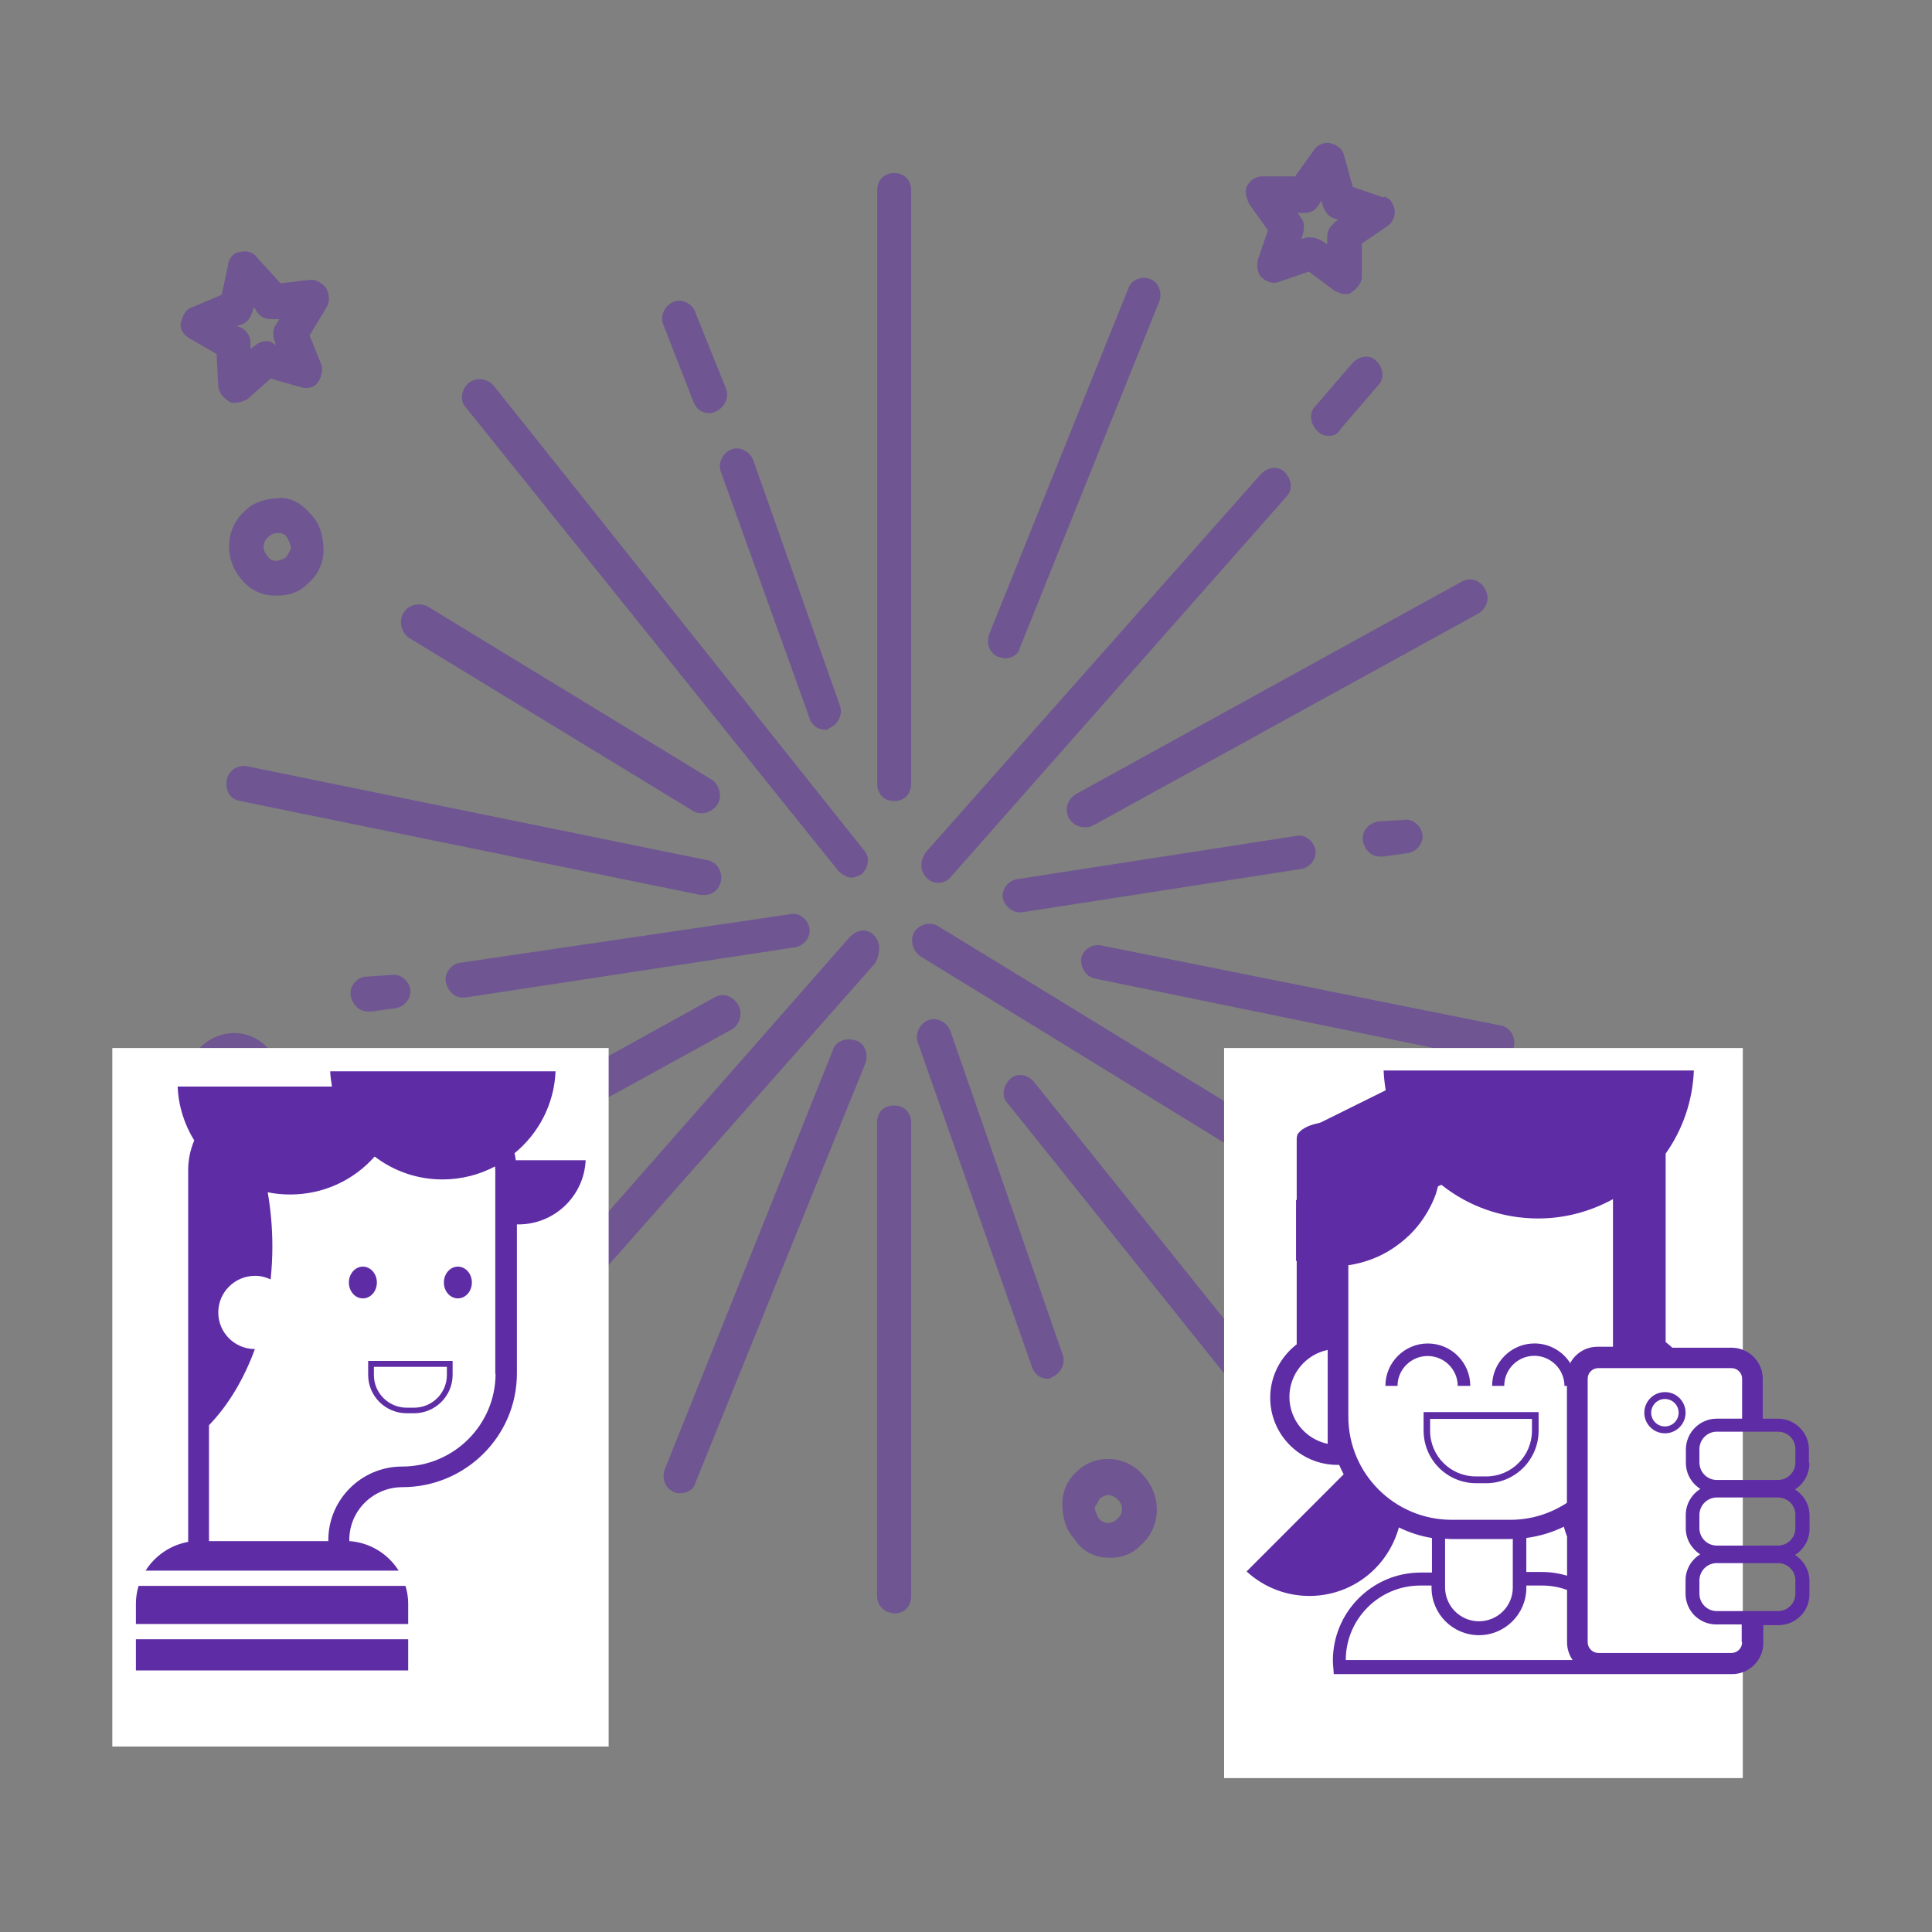<svg xmlns="http://www.w3.org/2000/svg" viewBox="0 0 86 86">
  <rect x="0" y="0" width="86" height="86" fill="#808080" stroke="none"/>
  <g fill="none" fill-rule="evenodd">
    <path fill="#5e2ca5" d="M40.56 8.478c0-.465-.304-.774-.757-.774-.454 0-.756.31-.756.774v26.405c0 .465.302.775.756.775.453 0 .756-.31.756-.775V8.478zm-.757 63.342c.453 0 .756-.31.756-.775V49.983c0-.465-.31-.774-.76-.774-.46 0-.76.3-.76.77v21.06c0 .46.38.77.75.77zm-3.78-39.88c.075.31.378.543.68.543.076 0 .15 0 .227-.078.378-.155.605-.62.454-1.006l-3.856-10.92c-.15-.39-.605-.62-.983-.47-.378.15-.604.62-.453 1l3.93 10.92zm-5.065-18.042c-.15-.387-.605-.62-.983-.464-.378.155-.605.62-.453 1.006l1.36 3.485c.152.31.378.465.68.465.076 0 .152 0 .303-.078.378-.155.605-.62.454-1.007l-1.37-3.407zm11.34 31.982c-.15-.388-.605-.62-.983-.466-.378.155-.605.62-.454 1.007l5.07 14.41c.08.31.38.54.68.54.08 0 .15 0 .23-.08.38-.15.61-.62.46-1l-5-14.41zm-21.47-28.807c-.302.31-.378.775-.075 1.084l16.555 20.598c.15.155.378.31.605.31.15 0 .302-.078.453-.155.303-.31.378-.775.076-1.084L21.962 17.15c-.302-.31-.756-.387-1.134-.077zm37.496 48.32c.15 0 .302-.078.453-.155.302-.31.378-.775.076-1.085L46 48.125c-.3-.31-.754-.388-1.057-.078-.302.31-.378.774-.075 1.084l12.85 16.03c.152.16.38.24.606.24zm-40.368-38.1c-.227.388-.076.85.226 1.085l12.7 7.74c.152.08.227.08.378.08.227 0 .53-.156.68-.39.227-.386.076-.85-.226-1.083l-12.7-7.743c-.378-.155-.832-.078-1.058.31zm43.996 28.03c.227 0 .53-.153.68-.385.227-.39.076-.854-.226-1.086l-20.638-12.62c-.378-.233-.83-.08-1.058.23-.227.388-.076.853.227 1.085L61.5 55.17c.15.078.3.156.452.156zM31.336 39.84c.378 0 .68-.233.756-.62.075-.388-.15-.852-.605-.93L11 34.11c-.377-.08-.83.154-.906.618-.076.465.15.852.604.93l20.487 4.18h.15zm17.387 3.716l17.765 3.64h.15c.38 0 .68-.233.757-.62.076-.387-.15-.852-.605-.93l-17.765-3.56c-.378-.08-.83.153-.907.618 0 .387.227.774.605.852zm-3.326-2.943h.075l12.474-1.936c.378-.077.68-.464.604-.85-.075-.388-.453-.698-.83-.62L45.245 39.14c-.378.078-.68.465-.605.852.076.31.38.62.757.62zM20.45 42.86c-.378.076-.68.464-.605.85.076.388.378.698.756.698h.08l14.74-2.246c.38-.077.68-.465.61-.852-.07-.387-.45-.697-.83-.62l-14.74 2.17zm40.822-6.273c-.378.077-.68.464-.605.852.076.38.378.69.756.69h.15l1.135-.16c.378-.08.68-.47.605-.85-.076-.39-.454-.7-.832-.62l-1.2.07zm-45.055 6.89c-.378.08-.68.466-.605.853.076.387.378.697.756.697h.15l1.135-.155c.378-.077.68-.464.605-.852-.076-.387-.454-.696-.832-.62l-1.21.078zM66.11 26.21c-.227-.387-.68-.542-1.06-.31l-17.16 9.45c-.377.232-.528.697-.3 1.084.15.232.377.387.68.387.15 0 .226 0 .377-.07l17.16-9.44c.378-.23.53-.69.303-1.08zM32.848 44.717c-.227-.387-.68-.542-1.058-.31l-17.085 9.448c-.378.232-.53.697-.302 1.084.15.23.378.38.68.38.15 0 .227 0 .378-.08l17.16-9.44c.31-.23.46-.7.23-1.09zm8.392-5.652c.15.155.3.232.528.232.227 0 .378-.077.53-.232l14.967-16.96c.303-.308.227-.773-.075-1.083-.303-.31-.756-.232-1.06.078L41.24 37.903c-.303.387-.303.852 0 1.162zm-2.345 2.555c-.302-.31-.755-.232-1.058.077L22.87 58.733c-.303.31-.228.774.075 1.084.15.155.302.232.53.232.226 0 .377-.08.528-.24L38.97 42.86c.228-.466.228-.93-.075-1.24zM20.98 60.98l-1.664 1.935c-.302.31-.227.774.076 1.084.15.15.302.23.53.23.226 0 .377-.08.528-.23l1.663-1.94c.303-.31.227-.78-.075-1.09-.303-.31-.756-.31-1.06 0zm38.704-41.894l1.663-1.935c.303-.31.227-.77-.075-1.08-.303-.31-.756-.23-1.06.08l-1.662 1.93c-.302.31-.226.78.076 1.09.15.16.302.23.53.23.226 0 .377-.07.528-.31zM44.716 29.308c.303 0 .605-.155.68-.465l6.2-15.41c.15-.386 0-.85-.378-1.006-.378-.155-.832 0-.983.387l-6.2 15.41c-.15.387 0 .852.38 1.006.075 0 .226.078.3.078zM37.08 46.73l-7.483 18.662c-.15.388 0 .852.378 1.007.076.07.227.07.303.07.302 0 .604-.16.68-.47l7.56-18.66c.15-.39 0-.86-.378-1.01-.454-.16-.908 0-1.06.38zm-26.91-35l-.303 1.394-1.285.542c-.303.077-.454.387-.53.697-.075.31.152.542.38.697l1.208.697.076 1.394c0 .31.226.55.453.7.07.08.22.08.3.08.15 0 .38-.07.53-.15l1.05-.93 1.36.39c.3.08.6 0 .75-.23.15-.23.22-.54.15-.77l-.53-1.31.75-1.24c.15-.23.15-.54 0-.85-.15-.23-.46-.39-.68-.39l-1.36.16-1.06-1.16c-.15-.23-.46-.31-.76-.23-.23 0-.46.24-.53.55zm.604 2.71c.227-.077.378-.31.454-.542l.075-.232.15.232c.153.233.38.31.682.31h.302l-.15.232c-.152.233-.152.465-.077.697l.076.233-.227-.155c-.23-.078-.53 0-.68.155l-.23.154v-.31c0-.232-.15-.464-.38-.62l-.23-.076.22-.078zm57.982 46.616c-.152-.232-.454-.387-.68-.387l-1.36.15-.984-1.09c-.15-.24-.454-.31-.756-.24-.302.08-.53.31-.53.62l-.302 1.39-1.285.54c-.31.07-.46.38-.46.69 0 .31.15.54.38.7l1.21.69.07 1.393c0 .31.22.544.45.7.07.08.22.08.3.08.15 0 .37-.08.53-.155l1.05-.93 1.36.39c.3.08.6 0 .75-.23.15-.23.22-.54.15-.77l-.68-1.55.75-1.24c.15-.233.15-.543 0-.775zm-2.344 2.246l.076.232-.227-.077c-.22-.078-.52 0-.68.154l-.22.16v-.31c0-.23-.15-.46-.38-.62l-.22-.15.23-.07c.23-.08.38-.31.45-.54l.08-.23.15.24c.15.23.38.31.68.31h.31l-.15.23c-.15.23-.15.47-.08.7zm-57.528 6.04c0 .31.227.542.454.697.075.07.226.07.302.07.15 0 .378-.08.53-.16l1.058-.93 1.36.39c.303.07.605 0 .756-.24.15-.24.227-.54.15-.78l-.68-1.47.757-1.24c.16-.23.16-.54 0-.85-.15-.31-.45-.39-.68-.39l-1.36.15-.9-1.09c-.15-.238-.45-.31-.75-.238-.3.08-.53.31-.53.62l-.3 1.4-1.28.54c-.3.077-.45.387-.45.697 0 .31 0 .46.23.62l1.21.69.15 1.47zm.983-2.788c.227-.077.378-.31.453-.542l.076-.232.15.232c.152.232.38.31.682.31h.302l-.15.232c-.152.232-.152.465-.077.697l.076.24-.23-.07c-.23-.08-.53 0-.68.16l-.23.16v-.31c0-.23-.15-.46-.38-.62l-.23-.15.22-.07zM61.574 8.788l-1.36-.465-.38-1.394c-.074-.31-.3-.47-.603-.55-.3-.08-.6.08-.75.31l-.83 1.16h-1.44c-.3 0-.53.15-.68.39-.15.23-.07.54.08.85l.83 1.16-.45 1.31c-.07.31 0 .62.15.77.23.23.53.31.76.23l1.36-.47 1.14.85c.15.07.3.15.45.15.15 0 .23 0 .31-.08.23-.16.46-.39.46-.7v-1.47l1.14-.777c.23-.155.38-.465.308-.774-.08-.31-.23-.466-.456-.543zm-2.192 1.16c-.227.156-.303.388-.303.62v.31l-.23-.154c-.15-.078-.31-.155-.46-.155h-.23l-.23.07.07-.23c.07-.24.07-.54-.08-.7l-.15-.23h.3c.22 0 .45-.08.6-.31l.15-.23.073.23c.077.23.23.46.455.54l.23.07-.23.15zM10.472 50.37c.53 0 .982-.155 1.36-.542.907-.774.983-2.168.152-3.097-.756-.93-2.117-1-3.024-.15-.907.78-.983 2.17-.15 3.1.452.47 1.057.7 1.662.7zm-.454-2.633c.15-.077.227-.155.378-.155.15 0 .302.078.454.233.226.232.226.62-.076.852-.227.232-.605.232-.832-.078-.15-.24-.15-.62.076-.86zm39.385 21.605c.53 0 .983-.155 1.36-.542.908-.775.984-2.17.152-3.098-.756-.93-2.117-1.006-2.948-.232-.454.387-.68.93-.68 1.47 0 .543.15 1.163.53 1.55.377.62.98.852 1.586.852zm-.453-2.633c.15-.08.226-.16.378-.16.15 0 .302.07.453.23.23.23.23.62-.07.85-.22.23-.6.23-.83-.08-.07-.16-.15-.31-.15-.47.08-.08.15-.23.23-.39zM12.437 22.18c-.53 0-1.134.155-1.512.542-.907.774-.983 2.168-.15 3.097.377.46.906.69 1.435.69h.152c.53 0 .982-.16 1.36-.55.454-.39.68-.93.68-1.47 0-.55-.15-1.17-.53-1.55-.377-.47-.83-.78-1.435-.78zm.302 2.633c-.16.077-.31.155-.46.155-.15 0-.3-.077-.38-.232-.23-.234-.23-.62.07-.854.07-.077.22-.154.38-.154h.07c.15 0 .3.077.38.232.07.155.15.31.15.464-.08.154-.15.31-.23.387z" opacity=".5"/>
    <path fill="#fff" d="M5 46.65h22.093v31.095H5z"/>
    <g fill="#5e2ca5" transform="translate(5.818 47.47)">
      <path d="M17.142 4.184c-.013-.11-.032-.217-.055-.322 1.066-.875 1.765-2.177 1.824-3.645H8.88c.01.232.04.457.08.68H2.09c.036.877.303 1.694.738 2.398-.174.41-.27.858-.27 1.32v16.55c-.797.143-1.48.62-1.895 1.28h11.264c-.466-.742-1.27-1.252-2.196-1.316v-.06c0-1.29 1.06-2.34 2.36-2.34 2.81 0 5.1-2.27 5.1-5.06V7.03l.06.003c1.62 0 2.93-1.27 3-2.857h-3.09zm-.9 9.487c0 2.29-1.867 4.14-4.162 4.14-1.81 0-3.283 1.47-3.283 3.27v.05H3.485v-5.16c.85-.88 1.55-2.04 2.043-3.39-.902 0-1.63-.73-1.63-1.63 0-.9.734-1.63 1.64-1.63.248 0 .48.06.69.16.05-.48.078-.96.078-1.46 0-.83-.073-1.64-.207-2.42.32.07.66.1 1 .1 1.5 0 2.84-.65 3.76-1.69.84.64 1.88 1.02 3.02 1.02.84 0 1.64-.21 2.34-.58 0 .06.01.12.01.19v9.057z"/>
      <path d="M10.57 13.734c0 .94.77 1.705 1.716 1.705h.328c.946 0 1.716-.77 1.716-1.71v-.62h-3.76v.61zm.256-.363h3.248v.37c0 .8-.655 1.45-1.46 1.45h-.328c-.805 0-1.46-.65-1.46-1.45v-.36z"/>
      <ellipse cx="10.335" cy="9.619" rx=".623" ry=".707"/>
      <ellipse cx="14.564" cy="9.619" rx=".623" ry=".707"/>
      <path d="M.232 25.5h12.12v1.387H.232zm0-1.58v.9h12.12v-.9c0-.277-.043-.544-.12-.796H.35c-.076.253-.118.52-.118.795z"/>
    </g>
    <path fill="#fff" d="M54.488 46.65h23.09v32.5H54.49z"/>
    <g fill="#5e2ca5">
      <path d="M64.897 61.69h.55c0-1.04-.848-1.887-1.89-1.887-1.04 0-1.888.847-1.888 1.888h.54c0-.73.6-1.33 1.34-1.33.74 0 1.34.6 1.34 1.34zm-1.527 1.997c0 1.288 1.05 2.336 2.337 2.336h.452c1.28 0 2.33-1.048 2.33-2.336v-.83h-5.12v.83zm.303-.527h4.52v.527c0 1.122-.913 2.034-2.034 2.034h-.46c-1.13 0-2.04-.91-2.04-2.03v-.52zm10.437-1.192c-.505 0-.916.41-.916.917 0 .505.41.917.917.917.51 0 .92-.412.92-.917 0-.506-.41-.917-.91-.917zm0 1.528c-.336 0-.61-.274-.61-.61 0-.338.274-.612.61-.612.337 0 .612.274.612.61 0 .338-.275.612-.61.612z"/>
      <path d="M80.522 65.117v-.59c0-.76-.617-1.376-1.375-1.376h-.682v-1.78c0-.76-.623-1.38-1.39-1.38H74.44c-.093-.09-.192-.17-.296-.25v-8.39c.744-1.05 1.2-2.32 1.256-3.7H61.59c.013.3.045.6.094.88l-2.907 1.44c-.184.04-.36.09-.52.15-.235.1-.39.22-.47.34l-.047.03.016.03c-.022.05-.035.1-.035.15v2.73l-.03.03v2.69l.03.01v3.71c-.71.547-1.18 1.407-1.18 2.376 0 1.65 1.34 2.99 2.99 2.99h.08c.06.143.13.283.2.42l-4.32 4.324c1.62 1.492 4.14 1.454 5.71-.117.53-.53.88-1.17 1.07-1.842.46.227.95.387 1.47.47V70h-.5c-2.16 0-3.91 1.757-3.91 3.92 0 .11.01.22.02.325l.02.275H77.1c.765 0 1.39-.62 1.39-1.39v-.79h.68c.76 0 1.375-.61 1.375-1.37v-.59c0-.49-.26-.92-.643-1.16.388-.25.647-.677.647-1.166v-.59c0-.49-.26-.92-.65-1.164.383-.245.642-.67.642-1.16zM59.1 64.27c-.97-.2-1.704-1.06-1.704-2.09 0-1.03.733-1.89 1.704-2.09v4.18zm.805 9.623c0-1.828 1.488-3.315 3.315-3.315h.503v.1c0 1.164.946 2.11 2.11 2.11 1.162 0 2.11-.946 2.11-2.11v-.1h.702c.39 0 .763.07 1.11.196v2.334c0 .29.092.56.247.785H59.905zm4.42-3.215v-2.184c.1.005.2.015.303.015h2.612c.034 0 .066-.01.1-.01v2.17c0 .83-.677 1.5-1.508 1.5-.83 0-1.507-.68-1.507-1.51zm3.617-.703V68.46c.592-.077 1.153-.25 1.67-.5.04.147.088.294.144.438v1.74c-.353-.104-.725-.163-1.11-.163h-.704zm1.983-9.253c-.33-.55-.93-.92-1.618-.92-1.04 0-1.888.848-1.888 1.89h.54c0-.74.6-1.34 1.34-1.34.73 0 1.34.6 1.34 1.34h.11v5.205c-.73.476-1.59.755-2.52.755h-2.61c-2.54 0-4.6-2.06-4.6-4.592v-6.74c.65-.095 1.3-.32 1.88-.685.31-.193.6-.425.88-.696.42-.42.74-.9.98-1.41.06-.13.11-.26.16-.39l.09-.33c.05-.03.1-.04.15-.07 1.18.94 2.68 1.5 4.31 1.5 1.21 0 2.34-.32 3.33-.86v6.57h-.69c-.53 0-.99.3-1.22.74zm7.623 12.385c0 .26-.212.472-.472.472h-5.93c-.26 0-.473-.22-.473-.48V61.37c0-.26.212-.47.472-.47h5.93c.26 0 .473.21.473.47v1.78H76.42c-.76 0-1.376.618-1.376 1.377v.59c0 .49.26.917.645 1.16-.39.245-.65.673-.65 1.162v.59c0 .49.26.91.64 1.16-.39.24-.65.67-.65 1.16v.59c0 .76.61 1.37 1.37 1.37h1.13v.79zm2.37-2.755v.59c0 .426-.345.773-.77.773H76.42c-.427 0-.773-.347-.773-.773v-.59c0-.426.346-.773.773-.773h2.727c.426 0 .772.34.772.77zm0-2.913v.59c0 .42-.345.77-.77.77H76.42c-.427 0-.773-.35-.773-.77v-.59c0-.43.346-.78.773-.78h2.727c.426 0 .772.34.772.77zm0-2.33c0 .42-.345.77-.77.77H76.42c-.427 0-.773-.35-.773-.78v-.59c0-.43.346-.78.773-.78h2.727c.426 0 .772.34.772.77v.59z"/>
    </g>
  </g>
</svg>
